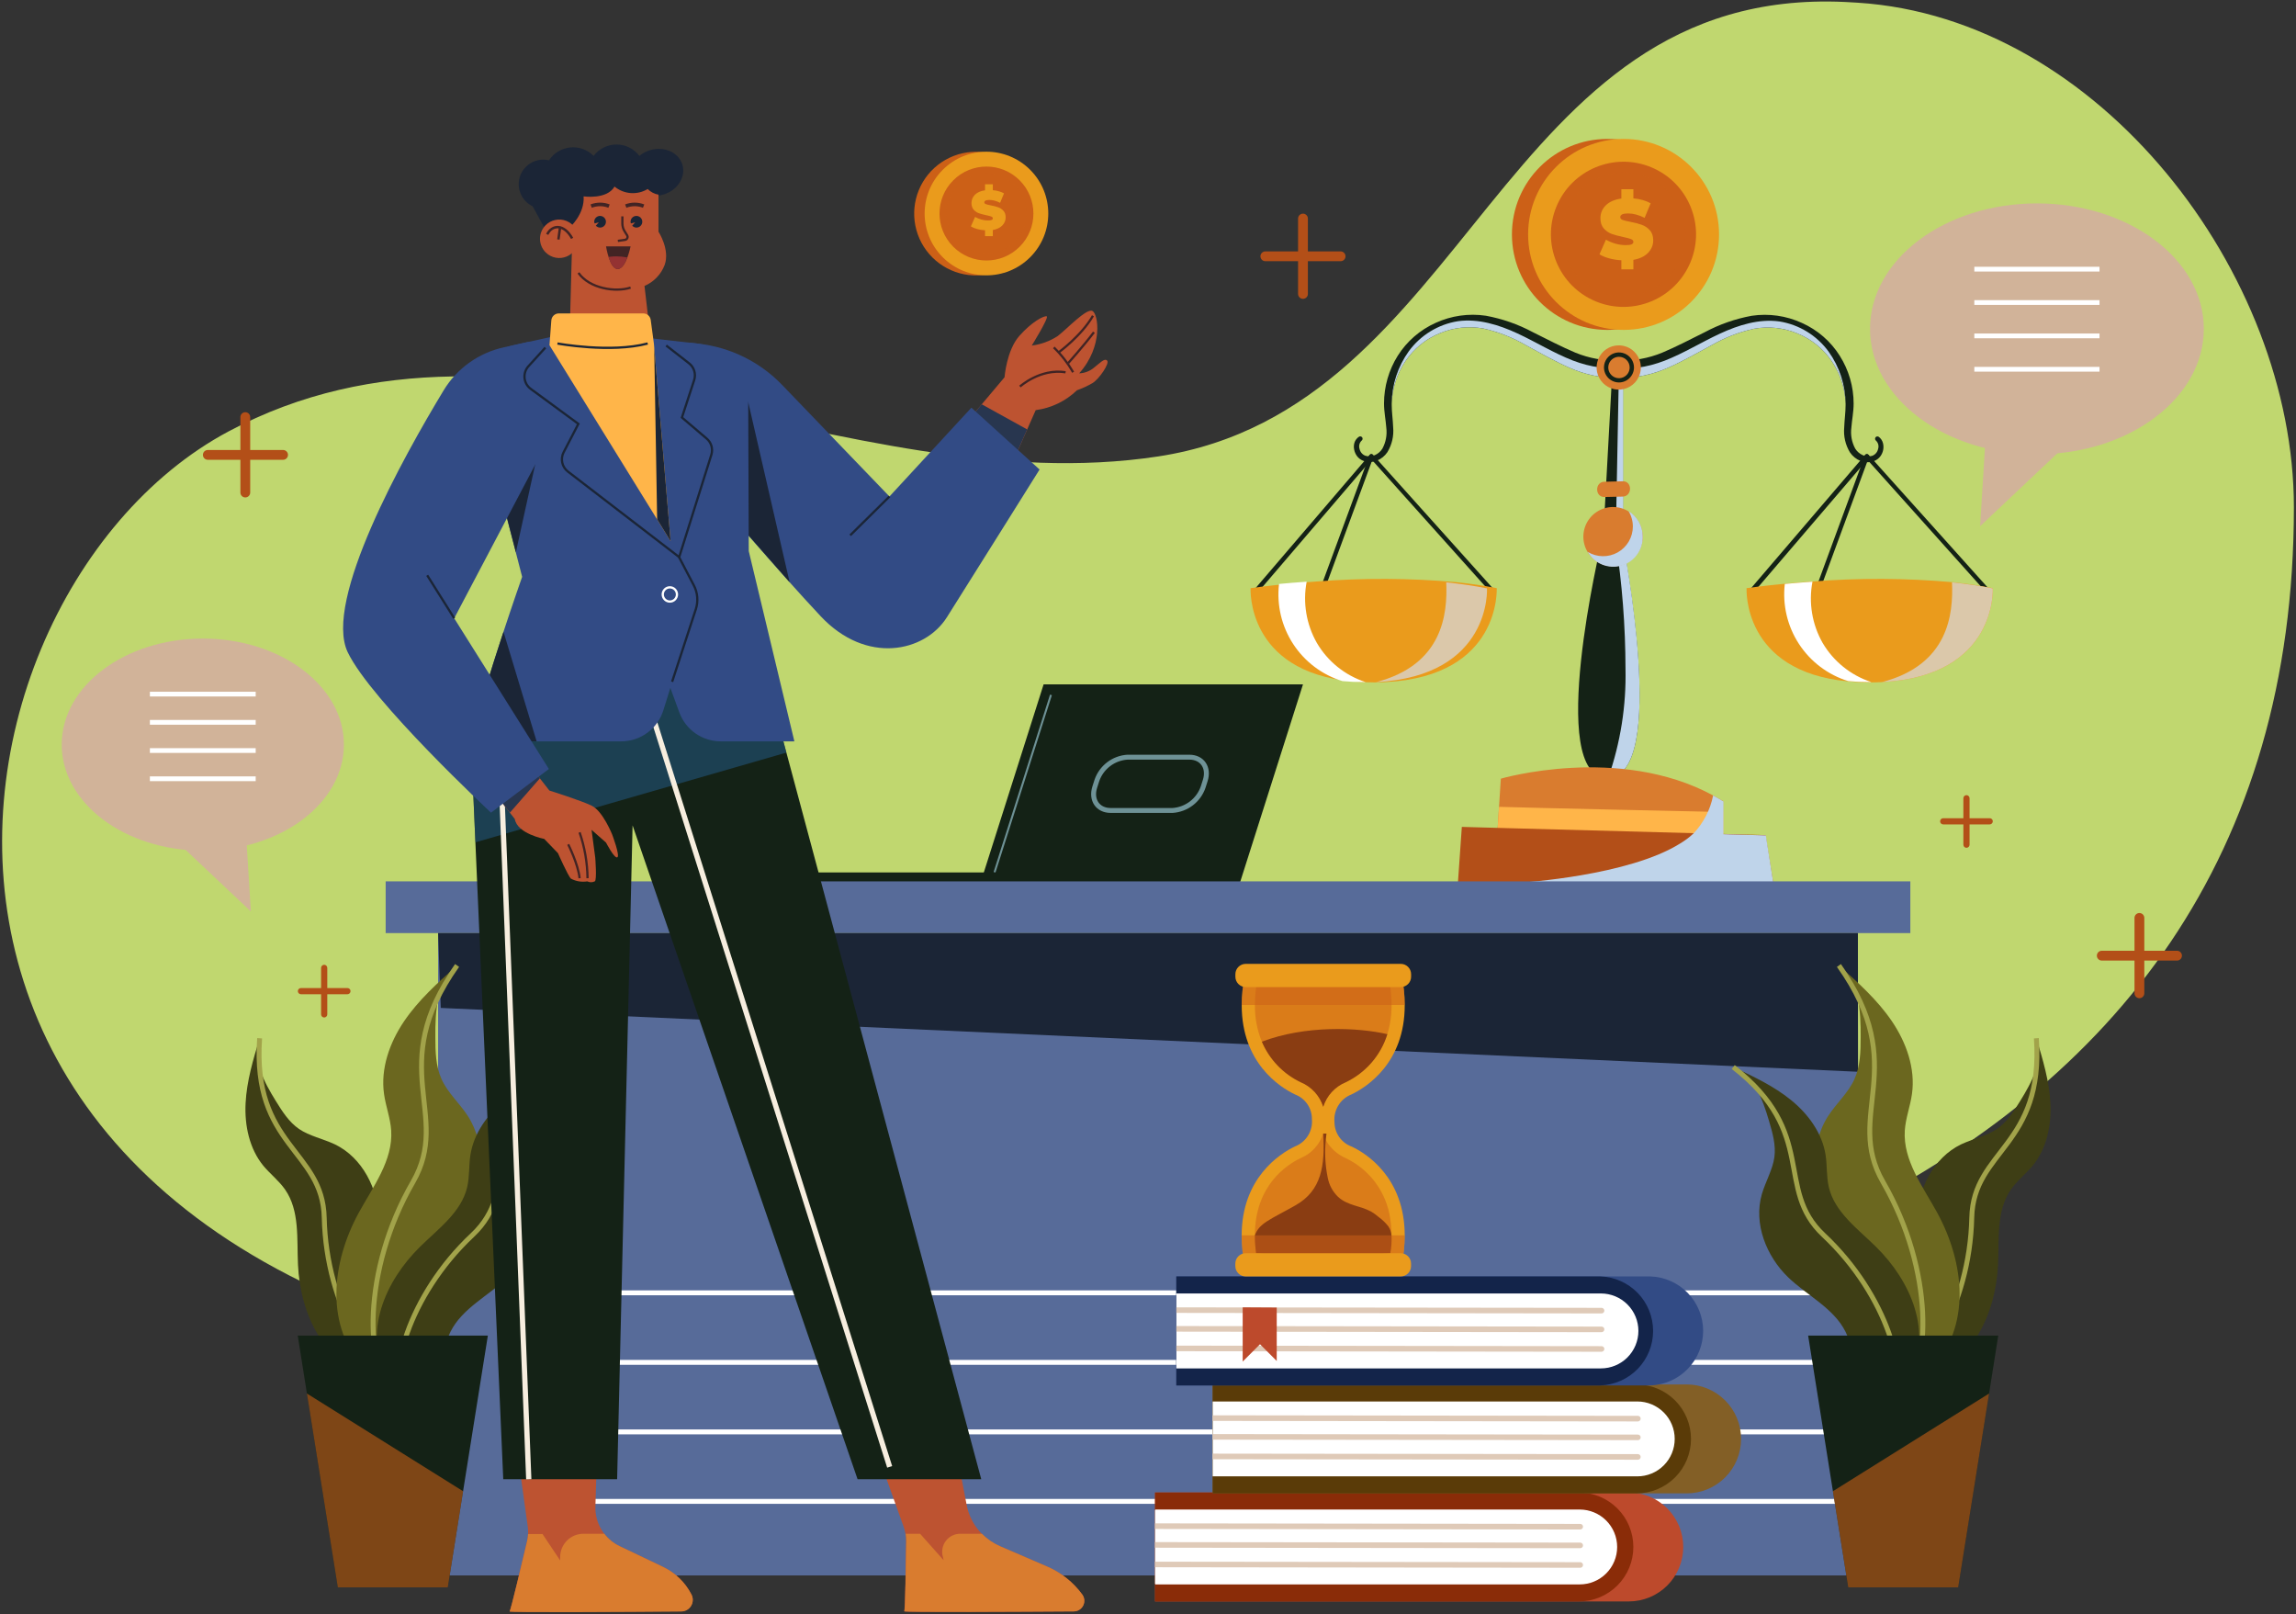<svg width="468" height="329" viewBox="0 0 468 329" fill="none" xmlns="http://www.w3.org/2000/svg">
<rect x="0" y="0" width="468" height="329" fill="#333333" stroke="none"/>
<path d="M467.57 103.38C467.57 55.82 427.95 3.7 378.66 0.55C377.8 0.49 376.92 0.44 376.04 0.4C305.38 -2.89 299.99 83.3 236.04 93.02C172.09 102.74 106.04 56.22 46.56 87.93C-19.14 123 -40.52 276 161.36 282.49C322.87 287.68 467.59 245.3 467.57 103.38Z" fill="#C0D76F"/>
<path d="M330.34 76.67H330.28C328.456 76.952 326.596 76.901 324.79 76.52C323.071 76.154 321.395 75.608 319.79 74.89C318.23 74.21 316.79 73.44 315.3 72.67L311.02 70.34C308.33 68.775 305.416 67.632 302.38 66.95C299.39 66.401 296.306 66.731 293.5 67.9C290.656 69.049 288.219 71.019 286.5 73.56C284.766 76.114 283.788 79.105 283.68 82.19C283.68 82.31 283.68 82.43 283.68 82.55C283.68 83.98 283.91 85.47 283.97 87.05C284.136 88.828 283.726 90.613 282.8 92.14C282.272 92.925 281.519 93.532 280.64 93.88C279.734 94.236 278.726 94.236 277.82 93.88C277.35 93.691 276.939 93.381 276.63 92.98C276.333 92.591 276.128 92.14 276.03 91.66C275.922 91.18 275.939 90.681 276.08 90.21C276.241 89.714 276.565 89.287 277 89C277.102 88.934 277.226 88.909 277.346 88.931C277.466 88.953 277.573 89.02 277.646 89.118C277.718 89.216 277.751 89.338 277.737 89.459C277.723 89.58 277.663 89.691 277.57 89.77C277.339 89.98 277.174 90.252 277.094 90.554C277.014 90.855 277.023 91.173 277.12 91.47C277.183 91.784 277.324 92.077 277.53 92.322C277.736 92.566 278.001 92.755 278.3 92.87C278.939 93.075 279.631 93.032 280.24 92.75C280.876 92.473 281.413 92.009 281.78 91.42C282.487 90.108 282.763 88.608 282.57 87.13C282.46 85.58 282.11 83.95 282.11 82.22C282.108 78.778 283.079 75.405 284.91 72.49C286.771 69.544 289.46 67.214 292.64 65.79C295.835 64.329 299.385 63.825 302.86 64.34C306.207 64.954 309.439 66.085 312.44 67.69L316.8 69.87C318.25 70.58 319.68 71.26 321.12 71.87C322.515 72.441 323.966 72.863 325.45 73.13C326.842 73.38 328.268 73.38 329.66 73.13C330.134 73.042 330.624 73.145 331.023 73.417C331.422 73.688 331.698 74.106 331.79 74.58C331.869 75.049 331.762 75.53 331.491 75.92C331.22 76.311 330.807 76.58 330.34 76.67Z" fill="#142216"/>
<g style="mix-blend-mode:multiply">
<path d="M330.34 76.67H330.28C328.456 76.952 326.596 76.901 324.79 76.52C323.071 76.154 321.395 75.608 319.79 74.89C318.23 74.21 316.79 73.44 315.3 72.67L311.02 70.34C308.33 68.775 305.416 67.632 302.38 66.95C299.39 66.401 296.306 66.731 293.5 67.9C290.656 69.049 288.219 71.019 286.5 73.56C284.766 76.114 283.788 79.105 283.68 82.19C283.718 78.384 284.93 74.682 287.15 71.59C289.546 68.31 293.14 66.107 297.15 65.46C301.3 64.88 305.49 66.18 309.29 67.94C313.09 69.7 316.67 71.94 320.58 73.46C324.13 74.82 328.11 75.52 331.75 74.56C331.836 75.026 331.737 75.507 331.473 75.901C331.21 76.295 330.803 76.571 330.34 76.67Z" fill="#BFD4EA"/>
</g>
<path d="M329.57 76.67H329.62C331.447 76.951 333.311 76.901 335.12 76.52C336.839 76.154 338.515 75.608 340.12 74.89C341.68 74.21 343.12 73.44 344.6 72.67L348.89 70.34C351.573 68.795 354.477 67.669 357.5 67C360.486 66.452 363.568 66.782 366.37 67.95C369.215 69.097 371.653 71.068 373.37 73.61C375.104 76.163 376.082 79.155 376.19 82.24V82.6C376.19 84.03 375.97 85.52 375.91 87.1C375.744 88.878 376.154 90.663 377.08 92.19C377.608 92.975 378.361 93.581 379.24 93.93C380.146 94.285 381.154 94.285 382.06 93.93C382.528 93.739 382.939 93.428 383.25 93.03C383.547 92.641 383.752 92.189 383.85 91.71C383.948 91.229 383.931 90.732 383.8 90.26C383.663 89.758 383.36 89.317 382.94 89.01C382.838 88.944 382.714 88.919 382.594 88.941C382.474 88.963 382.367 89.03 382.294 89.128C382.221 89.226 382.189 89.348 382.203 89.469C382.217 89.59 382.277 89.701 382.37 89.78C382.601 89.99 382.766 90.262 382.846 90.564C382.926 90.865 382.917 91.183 382.82 91.48C382.755 91.793 382.614 92.085 382.408 92.33C382.202 92.574 381.938 92.763 381.64 92.88C381.001 93.085 380.309 93.042 379.7 92.76C379.064 92.483 378.527 92.019 378.16 91.43C377.447 90.121 377.17 88.618 377.37 87.14C377.48 85.59 377.83 83.96 377.83 82.23C377.827 78.784 376.845 75.41 375 72.5C374.083 71.032 372.951 69.71 371.64 68.58C370.328 67.444 368.855 66.507 367.27 65.8C364.079 64.339 360.532 63.835 357.06 64.35C353.713 64.964 350.481 66.094 347.48 67.7L343.12 69.88C341.67 70.59 340.24 71.27 338.79 71.88C337.395 72.451 335.944 72.873 334.46 73.14C333.071 73.39 331.649 73.39 330.26 73.14C329.786 73.052 329.296 73.155 328.897 73.426C328.498 73.698 328.222 74.116 328.13 74.59C328.054 75.056 328.161 75.533 328.43 75.921C328.698 76.309 329.107 76.578 329.57 76.67Z" fill="#142216"/>
<g style="mix-blend-mode:multiply">
<path d="M329.57 76.67H329.62C331.447 76.951 333.311 76.901 335.12 76.52C336.839 76.154 338.515 75.607 340.12 74.89C341.68 74.21 343.12 73.44 344.6 72.67L348.89 70.34C351.573 68.795 354.477 67.669 357.5 67C360.486 66.452 363.567 66.782 366.37 67.95C369.215 69.097 371.652 71.068 373.37 73.61C375.104 76.163 376.082 79.155 376.19 82.24C376.152 78.433 374.94 74.732 372.72 71.64C370.323 68.36 366.73 66.157 362.72 65.51C358.57 64.93 354.38 66.23 350.58 67.99C346.78 69.75 343.2 71.99 339.29 73.51C335.74 74.87 331.76 75.57 328.12 74.61C328.049 75.074 328.161 75.547 328.431 75.931C328.701 76.315 329.109 76.58 329.57 76.67Z" fill="#BFD4EA"/>
</g>
<path d="M327.82 158.48H327.62C315.01 158.48 326.37 110.78 326.37 110.78H326.72L328.72 74.15H330.81V110.78C330.81 110.78 340.13 158 327.82 158.48Z" fill="#142216"/>
<g style="mix-blend-mode:multiply">
<path d="M327.82 158.48C330.31 151.346 331.499 143.824 331.33 136.27C331.314 127.592 330.646 118.928 329.33 110.35L330 74.89H330.87V110.79C330.87 110.79 340.13 158 327.82 158.48Z" fill="#BFD4EA"/>
</g>
<path d="M334.84 109.32C334.85 110.521 334.502 111.697 333.841 112.7C333.18 113.702 332.236 114.485 331.128 114.949C330.021 115.414 328.8 115.538 327.622 115.306C326.444 115.074 325.361 114.497 324.512 113.648C323.663 112.798 323.086 111.716 322.854 110.538C322.622 109.359 322.746 108.139 323.21 107.031C323.674 105.924 324.458 104.979 325.46 104.319C326.463 103.658 327.639 103.31 328.84 103.32C330.427 103.333 331.946 103.969 333.068 105.092C334.191 106.214 334.827 107.733 334.84 109.32Z" fill="#D97C2F"/>
<g style="mix-blend-mode:multiply">
<path d="M334.84 109.32C334.88 110.658 334.471 111.972 333.678 113.051C332.886 114.13 331.755 114.913 330.466 115.275C329.177 115.637 327.803 115.558 326.565 115.05C325.326 114.541 324.293 113.633 323.63 112.47C324.548 113.026 325.597 113.328 326.671 113.346C327.744 113.364 328.803 113.096 329.739 112.57C330.675 112.044 331.454 111.279 331.997 110.353C332.54 109.427 332.828 108.373 332.83 107.3C332.831 106.188 332.523 105.097 331.94 104.15C332.826 104.691 333.557 105.451 334.065 106.356C334.573 107.261 334.84 108.282 334.84 109.32Z" fill="#BFD4EA"/>
</g>
<path d="M330.75 98.08L327.05 98.17C325.05 98.17 325.05 101.33 327.05 101.28L330.75 101.2C332.75 101.15 332.76 98 330.75 98.08Z" fill="#D97C2F"/>
<path d="M334.46 74.88C334.462 75.772 334.199 76.645 333.705 77.388C333.21 78.131 332.507 78.711 331.683 79.054C330.859 79.397 329.952 79.487 329.076 79.314C328.201 79.141 327.396 78.713 326.764 78.082C326.133 77.452 325.702 76.648 325.527 75.773C325.353 74.898 325.441 73.991 325.782 73.166C326.123 72.342 326.701 71.637 327.443 71.141C328.185 70.645 329.058 70.38 329.95 70.38C331.144 70.38 332.29 70.854 333.135 71.697C333.981 72.541 334.457 73.686 334.46 74.88Z" fill="#D97C2F"/>
<path d="M330 77.94C329.395 77.94 328.803 77.76 328.3 77.424C327.797 77.088 327.404 76.61 327.173 76.051C326.941 75.492 326.881 74.876 326.999 74.283C327.117 73.689 327.408 73.144 327.836 72.716C328.264 72.288 328.809 71.997 329.403 71.879C329.997 71.761 330.612 71.821 331.171 72.053C331.73 72.284 332.208 72.677 332.544 73.18C332.88 73.683 333.06 74.275 333.06 74.88C333.057 75.691 332.734 76.467 332.161 77.041C331.587 77.614 330.811 77.937 330 77.94ZM330 72.71C329.568 72.71 329.146 72.838 328.788 73.078C328.429 73.318 328.15 73.659 327.985 74.058C327.82 74.457 327.778 74.896 327.863 75.319C327.947 75.742 328.156 76.13 328.462 76.435C328.768 76.739 329.157 76.946 329.581 77.029C330.004 77.112 330.443 77.067 330.841 76.901C331.239 76.734 331.579 76.454 331.817 76.094C332.056 75.734 332.182 75.311 332.18 74.88C332.177 74.303 331.946 73.751 331.538 73.345C331.129 72.938 330.576 72.71 330 72.71Z" fill="#142216"/>
<path d="M351.24 163.27V172.27L342.5 171.83L305.19 170L305.27 168.73L305.55 164.42L305.92 158.68C305.92 158.68 329.92 151.68 349.13 162.07C349.84 162.43 350.55 162.84 351.24 163.27Z" fill="#D97C2F"/>
<path d="M351.24 165.49V172.28L305.19 170L305.55 164.42C313.31 164.66 340.55 165.25 351.24 165.49Z" fill="#FFB549"/>
<path d="M361.47 180.03L310.44 180.72L297.1 180.9L297.97 168.51L305.27 168.71L345.16 169.79L351.24 169.95L359.88 170.19L361.47 180.03Z" fill="#B34F18"/>
<g style="mix-blend-mode:multiply">
<path d="M361.47 180L310.47 180.69L310.15 179.85C310.15 179.85 332.03 178.49 342.53 171.85C343.483 171.277 344.375 170.607 345.19 169.85C347.228 167.7 348.615 165.016 349.19 162.11C349.9 162.49 350.61 162.9 351.3 163.33V170L359.94 170.24L361.47 180Z" fill="#BFD4EA"/>
</g>
<path d="M256.28 120.56C256.195 120.562 256.111 120.538 256.038 120.493C255.966 120.448 255.908 120.383 255.872 120.306C255.836 120.228 255.823 120.142 255.835 120.058C255.847 119.973 255.884 119.894 255.94 119.83L279.19 92.68C279.229 92.63 279.279 92.59 279.337 92.562C279.394 92.534 279.456 92.52 279.52 92.52C279.645 92.525 279.764 92.579 279.85 92.67L304.23 119.82C304.292 119.909 304.319 120.019 304.307 120.127C304.294 120.235 304.243 120.335 304.162 120.408C304.082 120.482 303.977 120.523 303.868 120.525C303.759 120.527 303.653 120.49 303.57 120.42L279.57 93.64L256.65 120.41C256.604 120.462 256.547 120.502 256.483 120.528C256.418 120.554 256.349 120.565 256.28 120.56Z" fill="#142216"/>
<path d="M269.79 119.83H269.64C269.53 119.791 269.44 119.711 269.389 119.606C269.338 119.501 269.332 119.38 269.37 119.27L279.11 92.84C279.151 92.73 279.234 92.641 279.341 92.592C279.448 92.543 279.57 92.539 279.68 92.58C279.79 92.621 279.879 92.704 279.928 92.811C279.977 92.918 279.981 93.04 279.94 93.15L270.2 119.57C270.166 119.65 270.108 119.717 270.035 119.763C269.962 119.81 269.877 119.833 269.79 119.83Z" fill="#142216"/>
<path d="M282.48 139C281.78 139.04 281.06 139.06 280.32 139.06H280C278.45 139.06 277 138.99 275.63 138.86C253.94 136.86 254.91 119.86 254.91 119.86C254.91 119.86 257.91 119.42 262.7 118.96C264.38 118.81 266.28 118.64 268.34 118.5C277.807 117.756 287.32 117.799 296.78 118.63C299.63 118.93 302.42 119.33 305.09 119.86C305.06 119.85 306.09 137.77 282.48 139Z" fill="#EA9B1C"/>
<g style="mix-blend-mode:multiply">
<path d="M280.52 139C294.08 135.47 295.08 125.15 294.79 118.67C297.63 118.97 300.43 119.37 303.1 119.9C303.1 119.85 304.12 137.77 280.52 139Z" fill="#DBC8AA"/>
</g>
<g style="mix-blend-mode:soft-light">
<path d="M278.35 139H278C276.45 139 275 138.93 273.63 138.8C269.502 137.529 265.95 134.853 263.589 131.236C261.229 127.619 260.21 123.29 260.71 119C262.38 118.85 264.28 118.68 266.34 118.54C265.53 122.807 266.264 127.223 268.41 131C270.63 134.795 274.168 137.642 278.35 139Z" fill="white"/>
</g>
<path d="M357.29 120.56C357.184 120.563 357.081 120.528 357 120.46C356.955 120.422 356.917 120.376 356.89 120.324C356.863 120.271 356.846 120.214 356.842 120.155C356.837 120.097 356.844 120.037 356.863 119.982C356.881 119.926 356.911 119.874 356.95 119.83L380.19 92.68C380.232 92.631 380.284 92.591 380.343 92.564C380.402 92.536 380.465 92.521 380.53 92.52C380.592 92.52 380.654 92.534 380.711 92.56C380.768 92.586 380.818 92.623 380.86 92.67L405.24 119.82C405.282 119.861 405.316 119.91 405.338 119.964C405.361 120.018 405.373 120.076 405.373 120.135C405.373 120.193 405.361 120.252 405.338 120.306C405.316 120.36 405.282 120.409 405.24 120.45C405.156 120.532 405.043 120.578 404.925 120.578C404.807 120.578 404.694 120.532 404.61 120.45L380.61 93.67L357.69 120.44C357.639 120.492 357.576 120.531 357.506 120.552C357.436 120.573 357.361 120.575 357.29 120.56Z" fill="#142216"/>
<path d="M370.79 119.83H370.64C370.586 119.811 370.536 119.781 370.493 119.743C370.45 119.704 370.416 119.657 370.392 119.605C370.367 119.553 370.354 119.496 370.352 119.439C370.35 119.381 370.359 119.324 370.38 119.27L380.11 92.84C380.13 92.785 380.161 92.735 380.2 92.692C380.24 92.649 380.288 92.615 380.341 92.591C380.394 92.567 380.451 92.553 380.509 92.551C380.568 92.549 380.626 92.559 380.68 92.58C380.791 92.621 380.881 92.703 380.932 92.81C380.982 92.916 380.989 93.038 380.95 93.15L371.21 119.57C371.173 119.649 371.114 119.716 371.039 119.763C370.964 119.809 370.878 119.832 370.79 119.83Z" fill="#142216"/>
<path d="M383.61 139C382.943 139.04 382.223 139.06 381.45 139.06H381.1C379.55 139.06 378.1 138.99 376.73 138.86C355.04 136.86 356.01 119.86 356.01 119.86C356.01 119.86 359.01 119.42 363.8 118.96C365.48 118.81 367.37 118.64 369.44 118.5C378.907 117.756 388.42 117.799 397.88 118.63C400.72 118.93 403.52 119.33 406.19 119.86C406.19 119.85 407.22 137.77 383.61 139Z" fill="#EA9B1C"/>
<g style="mix-blend-mode:multiply">
<path d="M383.61 139C397.17 135.47 398.17 125.15 397.88 118.67C400.72 118.97 403.52 119.37 406.19 119.9C406.19 119.85 407.22 137.77 383.61 139Z" fill="#DBC8AA"/>
</g>
<g style="mix-blend-mode:soft-light">
<path d="M381.45 139H381.1C379.55 139 378.1 138.93 376.73 138.8C372.604 137.526 369.052 134.85 366.691 131.234C364.33 127.618 363.307 123.29 363.8 119C365.48 118.85 367.37 118.68 369.44 118.54C368.627 122.806 369.357 127.222 371.5 131C373.728 134.793 377.267 137.638 381.45 139Z" fill="white"/>
</g>
<path d="M216.11 139.47H212.72L199.84 179.98H203.23H252.71L265.59 139.47H216.11Z" fill="#142216"/>
<path d="M239 165.16H226.39C223.77 165.16 222.31 163.03 223.15 160.4L223.58 159.05C224.036 157.728 224.875 156.571 225.989 155.725C227.104 154.879 228.444 154.383 229.84 154.3H242.43C245.05 154.3 246.5 156.42 245.67 159.05L245.24 160.4C244.784 161.719 243.949 162.875 242.839 163.722C241.729 164.569 240.393 165.069 239 165.16V165.16Z" stroke="#6E9296" stroke-miterlimit="10"/>
<path d="M214.22 141.61L202.71 177.79" stroke="#6E9296" stroke-width="0.4" stroke-miterlimit="10"/>
<path d="M241.05 177.79H162.84V179.98H241.05V177.79Z" fill="#142216"/>
<path d="M389.39 179.61H78.61V190.15H389.39V179.61Z" fill="#576B99"/>
<path d="M378.7 190.15H89.3V321.05H378.7V190.15Z" fill="#576B99"/>
<path d="M378.7 190.15H89.3L89.84 205.4L378.73 218.41L378.7 190.15Z" fill="#1B2536"/>
<path d="M116.77 263.46H378.68" stroke="white" stroke-miterlimit="10"/>
<path d="M116.77 277.63H378.68" stroke="white" stroke-miterlimit="10"/>
<path d="M116.77 291.8H378.68" stroke="white" stroke-miterlimit="10"/>
<path d="M116.77 305.96H378.68" stroke="white" stroke-miterlimit="10"/>
<path d="M60.74 257.73C60.49 252.47 61.12 246.73 58.11 242.41C56.86 240.62 55.11 239.27 53.69 237.58C50.82 234.08 49.83 229.33 50.06 224.81C50.29 220.29 51.61 215.91 52.92 211.58C51.32 215.85 53.81 220.47 56.21 224.35C57.53 226.48 58.9 228.67 60.97 230.08C63.04 231.49 65.87 232.08 68.26 233.2C73.89 235.92 77.1 242.32 77.26 248.57C77.44 253.96 75.73 259.57 77.7 264.62C79.7 269.84 90.35 284.48 76.2 280.76C65.88 278 61.2 267.64 60.74 257.73Z" fill="#3E3E15"/>
<path d="M52.92 211.58C51.37 233.58 65.79 234.36 66.09 248.15C66.5 266.39 76.24 280.76 82 281" stroke="#A2A34A" stroke-miterlimit="10"/>
<path d="M73.12 247.15C76.05 241.8 80.12 236.49 79.74 230.4C79.58 227.87 78.63 225.46 78.28 222.95C77.54 217.76 79.42 212.47 82.36 208.13C85.3 203.79 89.26 200.24 93.17 196.75C89.01 200.01 88.7 206.09 88.74 211.37C88.74 214.27 88.81 217.27 90 219.91C91.26 222.71 93.67 224.82 95.34 227.39C99.28 233.47 98.61 241.75 95.05 248.05C91.98 253.49 86.89 258.05 85.82 264.2C84.7 270.61 86.39 291.48 74.61 279.29C66 270.36 67.62 257.24 73.12 247.15Z" fill="#6B671F"/>
<path d="M93.17 196.75C78.39 217.6 92.17 227.05 84.17 240.89C73.6 259.19 74.59 279.29 80.11 283" stroke="#A2A34A" stroke-miterlimit="10"/>
<path d="M85.59 254.1C89.34 250.4 94.04 247.03 95.23 241.91C95.73 239.78 95.55 237.55 95.88 235.39C96.57 230.91 99.44 227.01 102.95 224.16C106.46 221.31 110.61 219.36 114.71 217.45C110.46 219.11 108.71 224.05 107.41 228.45C106.7 230.85 105.99 233.33 106.32 235.81C106.65 238.29 108.13 240.81 108.87 243.33C110.61 249.33 107.99 256 103.48 260.33C99.59 264.06 94.25 266.56 91.83 271.38C89.31 276.38 85.5 294.06 78.83 281.04C73.92 271.49 78.53 261.06 85.59 254.1Z" fill="#3E3E15"/>
<path d="M114.71 217.45C97.3 230.99 106.36 242.24 96.3 251.68C83 264.16 78.81 281 82.44 285.46" stroke="#A2A34A" stroke-miterlimit="10"/>
<path d="M99.44 272.18L94.39 303.89L91.27 323.48H68.86L62.56 283.98L60.69 272.18H99.44Z" fill="#142216"/>
<g style="mix-blend-mode:multiply" opacity="0.58">
<path d="M94.39 303.89L91.27 323.48H68.86L62.56 283.98L94.39 303.89Z" fill="#CC6017"/>
</g>
<path d="M407.26 257.73C407.51 252.47 406.88 246.73 409.89 242.41C411.14 240.62 412.89 239.27 414.31 237.58C417.18 234.08 418.17 229.33 417.94 224.81C417.71 220.29 416.39 215.91 415.08 211.58C416.68 215.85 414.19 220.47 411.79 224.35C410.47 226.48 409.1 228.67 407.03 230.08C404.96 231.49 402.13 232.08 399.74 233.2C394.11 235.92 390.9 242.32 390.74 248.57C390.56 253.96 392.27 259.57 390.3 264.62C388.3 269.84 377.65 284.48 391.8 280.76C402.12 278 406.8 267.64 407.26 257.73Z" fill="#3E3E15"/>
<path d="M415.08 211.58C416.63 233.58 402.21 234.36 401.91 248.15C401.5 266.39 391.76 280.76 386 281" stroke="#A2A34A" stroke-miterlimit="10"/>
<path d="M394.88 247.15C391.95 241.8 387.88 236.49 388.26 230.4C388.42 227.87 389.37 225.46 389.72 222.95C390.46 217.76 388.58 212.47 385.64 208.13C382.7 203.79 378.74 200.24 374.83 196.75C378.99 200.01 379.3 206.09 379.26 211.37C379.26 214.27 379.19 217.27 378 219.91C376.74 222.71 374.33 224.82 372.66 227.39C368.72 233.47 369.39 241.75 372.95 248.05C376.02 253.49 381.11 258.05 382.18 264.2C383.3 270.61 381.61 291.48 393.39 279.29C402 270.36 400.38 257.24 394.88 247.15Z" fill="#6B671F"/>
<path d="M374.83 196.75C389.61 217.6 375.83 227.05 383.83 240.89C394.4 259.19 393.41 279.29 387.89 283" stroke="#A2A34A" stroke-miterlimit="10"/>
<path d="M382.41 254.1C378.66 250.4 373.96 247.03 372.77 241.91C372.27 239.78 372.45 237.55 372.12 235.39C371.43 230.91 368.57 227.01 365.05 224.16C361.53 221.31 357.39 219.36 353.29 217.45C357.54 219.11 359.29 224.05 360.59 228.45C361.3 230.85 362.01 233.33 361.68 235.81C361.35 238.29 359.87 240.81 359.13 243.33C357.39 249.33 360.01 256 364.52 260.33C368.41 264.06 373.75 266.56 376.17 271.38C378.69 276.38 382.5 294.06 389.17 281.04C394.08 271.49 389.47 261.06 382.41 254.1Z" fill="#3E3E15"/>
<path d="M353.29 217.45C370.7 230.99 361.64 242.24 371.7 251.68C385 264.16 389.19 281.01 385.56 285.46" stroke="#A2A34A" stroke-miterlimit="10"/>
<path d="M368.56 272.18L373.61 303.89L376.73 323.48H399.14L405.44 283.98L407.31 272.18H368.56Z" fill="#142216"/>
<g style="mix-blend-mode:multiply" opacity="0.58">
<path d="M373.61 303.89L376.73 323.48H399.14L405.44 283.98L373.61 303.89Z" fill="#CC6017"/>
</g>
<path d="M235.43 304.15V326.35H332C334.944 326.35 337.767 325.18 339.849 323.099C341.93 321.017 343.1 318.194 343.1 315.25C343.1 312.306 341.93 309.483 339.849 307.401C337.767 305.319 334.944 304.15 332 304.15H235.43Z" fill="#BD4A2C"/>
<path d="M235.43 304.15V326.35H321.83C324.774 326.35 327.597 325.18 329.679 323.099C331.76 321.017 332.93 318.194 332.93 315.25C332.93 312.306 331.76 309.483 329.679 307.401C327.597 305.319 324.774 304.15 321.83 304.15H235.43Z" fill="#8A2C08"/>
<path d="M235.57 322.88H322C324.024 322.88 325.964 322.076 327.395 320.645C328.826 319.214 329.63 317.273 329.63 315.25C329.627 313.227 328.823 311.288 327.392 309.858C325.962 308.427 324.023 307.623 322 307.62H235.57C235.533 307.62 235.497 307.635 235.471 307.661C235.445 307.687 235.43 307.723 235.43 307.76V322.76C235.435 322.793 235.452 322.824 235.477 322.846C235.503 322.868 235.536 322.88 235.57 322.88Z" fill="white"/>
<path d="M322.1 311.69L235.43 311.58V310.44L322.1 310.55C322.175 310.549 322.25 310.562 322.32 310.591C322.389 310.619 322.453 310.661 322.506 310.714C322.559 310.767 322.601 310.83 322.629 310.9C322.657 310.97 322.671 311.045 322.67 311.12C322.67 311.271 322.61 311.416 322.503 311.523C322.396 311.63 322.251 311.69 322.1 311.69Z" fill="#DFCAB8"/>
<path d="M322.1 315.5L235.43 315.4V314.26L322.1 314.36C322.251 314.36 322.396 314.42 322.503 314.527C322.61 314.634 322.67 314.779 322.67 314.93C322.671 315.005 322.657 315.08 322.629 315.149C322.601 315.219 322.559 315.283 322.506 315.336C322.453 315.389 322.389 315.431 322.32 315.459C322.25 315.487 322.175 315.501 322.1 315.5Z" fill="#DFCAB8"/>
<path d="M322.1 319.49L235.43 319.38V318.25L322.1 318.35C322.251 318.35 322.396 318.41 322.503 318.517C322.61 318.624 322.67 318.769 322.67 318.92C322.671 318.995 322.657 319.07 322.629 319.14C322.601 319.209 322.559 319.273 322.506 319.326C322.453 319.379 322.389 319.421 322.32 319.449C322.25 319.478 322.175 319.491 322.1 319.49Z" fill="#DFCAB8"/>
<path d="M247.18 282.13V304.33H343.79C346.734 304.33 349.557 303.16 351.639 301.079C353.72 298.997 354.89 296.174 354.89 293.23C354.89 290.286 353.72 287.463 351.639 285.381C349.557 283.299 346.734 282.13 343.79 282.13H247.18Z" fill="#835F26"/>
<path d="M247.18 282.13V304.33H333.58C336.524 304.33 339.347 303.16 341.429 301.079C343.51 298.997 344.68 296.174 344.68 293.23C344.68 290.286 343.51 287.463 341.429 285.381C339.347 283.299 336.524 282.13 333.58 282.13H247.18Z" fill="#5A3B08"/>
<path d="M247.18 300.86H333.73C334.732 300.861 335.725 300.665 336.651 300.282C337.578 299.899 338.419 299.337 339.128 298.628C339.837 297.919 340.399 297.078 340.782 296.151C341.165 295.225 341.361 294.232 341.36 293.23C341.36 291.206 340.556 289.266 339.125 287.835C337.694 286.404 335.754 285.6 333.73 285.6H247.18V300.86Z" fill="white"/>
<path d="M333.85 293.48L247.18 293.38V292.24L333.86 292.35C334.008 292.35 334.151 292.409 334.256 292.514C334.361 292.619 334.42 292.761 334.42 292.91C334.421 292.985 334.407 293.06 334.379 293.129C334.351 293.199 334.309 293.263 334.256 293.316C334.203 293.369 334.139 293.411 334.07 293.439C334 293.467 333.925 293.481 333.85 293.48Z" fill="#DFCAB8"/>
<path d="M333.85 297.47L247.18 297.37V296.23L333.86 296.33C334.009 296.333 334.152 296.394 334.257 296.5C334.361 296.607 334.42 296.751 334.42 296.9C334.421 296.975 334.407 297.05 334.379 297.12C334.351 297.189 334.309 297.253 334.256 297.306C334.203 297.359 334.139 297.401 334.07 297.429C334 297.458 333.925 297.471 333.85 297.47Z" fill="#DFCAB8"/>
<path d="M333.85 289.67L247.18 289.56V288.42L333.86 288.53C333.934 288.53 334.008 288.545 334.077 288.573C334.145 288.602 334.207 288.644 334.259 288.697C334.312 288.751 334.353 288.813 334.38 288.883C334.408 288.952 334.421 289.026 334.42 289.1C334.42 289.251 334.36 289.396 334.253 289.503C334.146 289.61 334.001 289.67 333.85 289.67Z" fill="#DFCAB8"/>
<path d="M239.77 260.12V282.33H336.38C339.268 282.243 342.008 281.035 344.02 278.962C346.032 276.889 347.157 274.114 347.157 271.225C347.157 268.336 346.032 265.561 344.02 263.488C342.008 261.415 339.268 260.207 336.38 260.12H239.77Z" fill="#324B85"/>
<path d="M239.77 260.12V282.33H326.18C329.068 282.243 331.808 281.035 333.82 278.962C335.832 276.889 336.957 274.114 336.957 271.225C336.957 268.336 335.832 265.561 333.82 263.488C331.808 261.415 329.068 260.207 326.18 260.12H239.77Z" fill="#13244A"/>
<path d="M239.78 278.86H326.32C328.345 278.86 330.286 278.056 331.719 276.626C333.151 275.195 333.957 273.254 333.96 271.23C333.96 269.204 333.155 267.26 331.722 265.828C330.29 264.395 328.346 263.59 326.32 263.59H239.78V278.86Z" fill="white"/>
<path d="M326.45 267.66L239.78 267.55V266.42L326.45 266.52C326.6 266.522 326.744 266.583 326.85 266.69C326.957 266.796 327.017 266.94 327.02 267.09C327.02 267.241 326.96 267.386 326.853 267.493C326.746 267.6 326.601 267.66 326.45 267.66Z" fill="#DFCAB8"/>
<path d="M326.45 271.48L239.78 271.37V270.23L326.45 270.34C326.601 270.34 326.746 270.4 326.853 270.507C326.96 270.614 327.02 270.759 327.02 270.91C327.017 271.06 326.957 271.204 326.85 271.31C326.744 271.417 326.6 271.477 326.45 271.48Z" fill="#DFCAB8"/>
<path d="M326.45 275.47L239.78 275.36V274.22L326.45 274.33C326.601 274.33 326.746 274.39 326.853 274.497C326.96 274.604 327.02 274.749 327.02 274.9C327.017 275.05 326.957 275.194 326.85 275.3C326.744 275.407 326.6 275.467 326.45 275.47Z" fill="#DFCAB8"/>
<path d="M260.24 266.46V277.35L256.83 273.94L253.3 277.47V266.42L260.24 266.46Z" fill="#BD4A2C"/>
<path d="M286.33 251.75C286.318 253.833 286.1 255.91 285.68 257.95L269.9 259.07H269.52L253.74 258C253.32 255.96 253.102 253.883 253.09 251.8C253.09 240.12 260.8 235.13 263.97 233.62C265.073 233.192 266.006 232.415 266.627 231.407C267.248 230.4 267.523 229.218 267.41 228.04C267.417 226.956 267.092 225.896 266.479 225.002C265.866 224.108 264.994 223.424 263.98 223.04C260.8 221.53 253.11 216.55 253.1 204.87C253.112 202.787 253.33 200.71 253.75 198.67L269.53 197.55H269.91L285.69 198.67C286.108 200.71 286.322 202.787 286.33 204.87C286.33 216.55 278.63 221.53 275.45 223.04C274.35 223.475 273.421 224.255 272.801 225.263C272.181 226.27 271.903 227.452 272.01 228.63C272.005 229.715 272.332 230.775 272.947 231.668C273.562 232.562 274.435 233.247 275.45 233.63C278.62 235.08 286.31 240.07 286.33 251.75Z" fill="#EA9B1C"/>
<g style="mix-blend-mode:multiply" opacity="0.52">
<path d="M283.39 201.13L269.72 200.13L256.04 201.13C255.88 202.347 255.797 203.573 255.79 204.8C255.754 207.363 256.237 209.908 257.21 212.28C258.755 215.912 261.576 218.853 265.14 220.55C266.221 221.001 267.19 221.681 267.981 222.545C268.772 223.408 269.366 224.434 269.72 225.55C270.071 224.432 270.663 223.405 271.454 222.541C272.246 221.677 273.217 220.997 274.3 220.55C276.314 219.59 278.108 218.223 279.569 216.537C281.03 214.85 282.127 212.88 282.79 210.75C283.376 208.821 283.666 206.815 283.65 204.8C283.645 203.572 283.558 202.346 283.39 201.13ZM283.39 248.42C283.023 245.757 281.998 243.228 280.41 241.06C278.821 238.892 276.718 237.153 274.29 236C272.567 235.254 271.142 233.956 270.24 232.31C270.021 231.892 269.843 231.453 269.71 231C269.353 232.115 268.759 233.139 267.968 234.002C267.178 234.865 266.209 235.547 265.13 236C262.32 237.33 255.79 241.54 255.78 251.75C255.784 252.974 255.871 254.197 256.04 255.41L269.71 256.41L283.38 255.41C283.549 254.197 283.636 252.974 283.64 251.75C283.644 250.635 283.557 249.521 283.38 248.42H283.39Z" fill="#CC6017"/>
</g>
<path d="M283.63 251.75C283.703 252.976 283.619 254.206 283.38 255.41L269.71 256.41L256.04 255.41C255.871 254.197 255.784 252.974 255.78 251.75C256.7 249.21 258.84 248.59 264.11 245.6C269.38 242.61 270.11 237.49 269.71 231H270.38C270.38 231 270.31 231.49 270.24 232.31C269.983 234.885 270.118 237.485 270.64 240.02C270.921 241.5 271.655 242.855 272.74 243.9C274.74 245.73 277.18 245.66 279.48 246.9C280.017 247.223 280.526 247.591 281 248C281.752 248.545 282.425 249.191 283 249.92C283.359 250.468 283.576 251.097 283.63 251.75Z" fill="#8A3D12"/>
<g style="mix-blend-mode:multiply" opacity="0.52">
<path d="M286.33 204.8H253.1C253.112 202.717 253.33 200.64 253.75 198.6L269.53 197.48H269.91L285.69 198.6C286.108 200.64 286.322 202.717 286.33 204.8Z" fill="#CC6017"/>
</g>
<path d="M285.52 196.42H253.92C252.755 196.42 251.81 197.365 251.81 198.53V199.04C251.81 200.205 252.755 201.15 253.92 201.15H285.52C286.685 201.15 287.63 200.205 287.63 199.04V198.53C287.63 197.365 286.685 196.42 285.52 196.42Z" fill="#EA9B1C"/>
<g style="mix-blend-mode:multiply" opacity="0.52">
<path d="M253.1 251.75H286.33C286.318 253.833 286.1 255.91 285.68 257.95L269.9 259.07H269.52L253.74 258C253.32 255.943 253.105 253.849 253.1 251.75Z" fill="#CC6017"/>
</g>
<path d="M253.91 260.12H285.51C286.675 260.12 287.62 259.175 287.62 258.01V257.5C287.62 256.335 286.675 255.39 285.51 255.39H253.91C252.745 255.39 251.8 256.335 251.8 257.5V258.01C251.8 259.175 252.745 260.12 253.91 260.12Z" fill="#EA9B1C"/>
<path d="M282.79 210.75C282.127 212.88 281.03 214.85 279.569 216.537C278.108 218.223 276.314 219.59 274.3 220.55C273.217 220.997 272.245 221.677 271.454 222.541C270.663 223.405 270.071 224.432 269.72 225.55C269.366 224.434 268.772 223.408 267.981 222.545C267.19 221.681 266.221 221 265.14 220.55C261.576 218.853 258.755 215.912 257.21 212.28C266.06 208.91 276.7 209.35 282.79 210.75Z" fill="#8A3D12"/>
<path d="M211.54 43.52C211.542 46.012 210.805 48.45 209.421 50.523C208.038 52.596 206.071 54.213 203.769 55.168C201.467 56.123 198.933 56.374 196.488 55.889C194.043 55.404 191.797 54.205 190.034 52.443C188.271 50.681 187.07 48.436 186.583 45.992C186.096 43.547 186.345 41.013 187.298 38.71C188.252 36.407 189.867 34.439 191.939 33.054C194.011 31.669 196.448 30.93 198.94 30.93C202.28 30.93 205.483 32.256 207.846 34.617C210.209 36.978 211.537 40.18 211.54 43.52Z" fill="#CC6017"/>
<path d="M209.982 52.424C214.902 47.503 214.902 39.526 209.982 34.605C205.061 29.684 197.083 29.684 192.162 34.605C187.242 39.526 187.242 47.503 192.162 52.424C197.083 57.345 205.061 57.344 209.982 52.424Z" fill="#EA9B1C"/>
<path d="M207.839 50.281C211.576 46.544 211.576 40.485 207.839 36.747C204.102 33.01 198.042 33.01 194.305 36.747C190.568 40.485 190.568 46.544 194.305 50.281C198.042 54.019 204.102 54.019 207.839 50.281Z" fill="#CC6017"/>
<g style="mix-blend-mode:multiply" opacity="0.58">
<path d="M206.835 49.277C210.018 46.094 210.018 40.934 206.835 37.752C203.652 34.569 198.492 34.569 195.309 37.752C192.126 40.934 192.126 46.095 195.309 49.277C198.492 52.46 203.652 52.46 206.835 49.277Z" fill="#CC6017"/>
</g>
<path d="M204.989 44.297C204.989 44.926 204.76 45.477 204.303 45.949C203.853 46.414 203.209 46.721 202.37 46.871V48.119H200.785V46.927C200.223 46.897 199.683 46.811 199.166 46.669C198.657 46.526 198.233 46.35 197.896 46.14L198.75 44.207C199.125 44.424 199.545 44.6 200.009 44.735C200.474 44.863 200.92 44.926 201.347 44.926C201.714 44.926 201.976 44.893 202.134 44.825C202.291 44.75 202.37 44.642 202.37 44.499C202.37 44.334 202.265 44.211 202.055 44.128C201.853 44.046 201.515 43.956 201.043 43.859C200.436 43.731 199.931 43.596 199.526 43.454C199.121 43.304 198.769 43.064 198.469 42.735C198.17 42.397 198.02 41.944 198.02 41.375C198.02 40.715 198.256 40.149 198.728 39.677C199.207 39.205 199.893 38.906 200.785 38.778V37.553H202.37V38.756C203.269 38.838 204.029 39.055 204.651 39.408L203.853 41.33C203.082 40.94 202.351 40.745 201.662 40.745C200.98 40.745 200.639 40.91 200.639 41.24C200.639 41.397 200.74 41.517 200.942 41.599C201.144 41.674 201.478 41.757 201.943 41.847C202.542 41.959 203.048 42.09 203.46 42.24C203.872 42.382 204.228 42.618 204.528 42.948C204.835 43.278 204.989 43.727 204.989 44.297Z" fill="#EA9B1C"/>
<path d="M327.64 67.23C338.387 67.23 347.1 58.517 347.1 47.77C347.1 37.022 338.387 28.31 327.64 28.31C316.892 28.31 308.18 37.022 308.18 47.77C308.18 58.517 316.892 67.23 327.64 67.23Z" fill="#CC6017"/>
<path d="M330.94 67.23C341.687 67.23 350.4 58.517 350.4 47.77C350.4 37.022 341.687 28.31 330.94 28.31C320.193 28.31 311.48 37.022 311.48 47.77C311.48 58.517 320.193 67.23 330.94 67.23Z" fill="#EA9B1C"/>
<path d="M344.595 53.385C347.706 45.832 344.106 37.187 336.553 34.076C329.001 30.965 320.356 34.565 317.244 42.117C314.133 49.67 317.733 58.315 325.286 61.426C332.838 64.537 341.483 60.937 344.595 53.385Z" fill="#CC6017"/>
<g style="mix-blend-mode:multiply" opacity="0.58">
<path d="M330.94 60.37C337.899 60.37 343.54 54.729 343.54 47.77C343.54 40.811 337.899 35.17 330.94 35.17C323.981 35.17 318.34 40.811 318.34 47.77C318.34 54.729 323.981 60.37 330.94 60.37Z" fill="#CC6017"/>
</g>
<path d="M336.98 48.981C336.98 49.953 336.627 50.803 335.921 51.532C335.227 52.25 334.231 52.725 332.935 52.956V54.883H330.487V53.043C329.619 52.997 328.786 52.864 327.987 52.644C327.2 52.424 326.547 52.152 326.026 51.828L327.345 48.842C327.924 49.177 328.572 49.449 329.289 49.658C330.007 49.854 330.696 49.953 331.355 49.953C331.922 49.953 332.327 49.901 332.57 49.797C332.813 49.681 332.935 49.513 332.935 49.293C332.935 49.038 332.773 48.847 332.449 48.72C332.136 48.593 331.616 48.454 330.887 48.304C329.949 48.107 329.168 47.898 328.543 47.679C327.918 47.447 327.374 47.077 326.911 46.568C326.448 46.047 326.217 45.347 326.217 44.467C326.217 43.449 326.581 42.575 327.31 41.846C328.051 41.117 329.11 40.654 330.487 40.457V38.565H332.935V40.422C334.324 40.549 335.499 40.885 336.459 41.429L335.227 44.398C334.034 43.796 332.906 43.495 331.841 43.495C330.788 43.495 330.262 43.749 330.262 44.259C330.262 44.502 330.418 44.687 330.73 44.814C331.043 44.93 331.558 45.057 332.275 45.196C333.201 45.37 333.982 45.572 334.619 45.804C335.255 46.024 335.805 46.388 336.268 46.897C336.743 47.407 336.98 48.101 336.98 48.981Z" fill="#EA9B1C"/>
<path d="M50 101.37C49.735 101.37 49.48 101.265 49.293 101.077C49.105 100.89 49 100.635 49 100.37V85C49 84.735 49.105 84.48 49.293 84.293C49.48 84.105 49.735 84 50 84C50.265 84 50.52 84.105 50.707 84.293C50.895 84.48 51 84.735 51 85V100.34C51.004 100.474 50.981 100.607 50.933 100.732C50.884 100.857 50.811 100.971 50.718 101.067C50.625 101.163 50.513 101.239 50.39 101.291C50.266 101.343 50.134 101.37 50 101.37Z" fill="#B34F18"/>
<path d="M57.7 93.7H42.36C42.095 93.7 41.84 93.595 41.653 93.407C41.465 93.219 41.36 92.965 41.36 92.7C41.36 92.435 41.465 92.18 41.653 91.993C41.84 91.805 42.095 91.7 42.36 91.7H57.7C57.965 91.7 58.219 91.805 58.407 91.993C58.594 92.18 58.7 92.435 58.7 92.7C58.7 92.965 58.594 93.219 58.407 93.407C58.219 93.595 57.965 93.7 57.7 93.7Z" fill="#B34F18"/>
<path d="M265.59 60.9C265.325 60.9 265.07 60.794 264.883 60.607C264.695 60.419 264.59 60.165 264.59 59.9V44.54C264.59 44.275 264.695 44.02 264.883 43.833C265.07 43.645 265.325 43.54 265.59 43.54C265.855 43.54 266.109 43.645 266.297 43.833C266.485 44.02 266.59 44.275 266.59 44.54V59.88C266.593 60.013 266.569 60.145 266.52 60.269C266.47 60.392 266.397 60.505 266.304 60.6C266.211 60.695 266.1 60.77 265.977 60.822C265.855 60.873 265.723 60.9 265.59 60.9Z" fill="#B34F18"/>
<path d="M273.26 53.23H257.92C257.655 53.23 257.4 53.125 257.213 52.937C257.025 52.75 256.92 52.495 256.92 52.23C256.92 51.965 257.025 51.71 257.213 51.523C257.4 51.335 257.655 51.23 257.92 51.23H273.26C273.525 51.23 273.779 51.335 273.967 51.523C274.155 51.71 274.26 51.965 274.26 52.23C274.26 52.495 274.155 52.75 273.967 52.937C273.779 53.125 273.525 53.23 273.26 53.23Z" fill="#B34F18"/>
<path d="M436.08 203.42C435.815 203.42 435.561 203.314 435.373 203.127C435.185 202.939 435.08 202.685 435.08 202.42V187.06C435.08 186.795 435.185 186.54 435.373 186.353C435.561 186.165 435.815 186.06 436.08 186.06C436.345 186.06 436.6 186.165 436.787 186.353C436.975 186.54 437.08 186.795 437.08 187.06V202.4C437.083 202.533 437.059 202.665 437.01 202.789C436.961 202.912 436.887 203.025 436.794 203.12C436.701 203.215 436.59 203.29 436.467 203.342C436.345 203.393 436.213 203.42 436.08 203.42Z" fill="#B34F18"/>
<path d="M443.75 195.75H428.41C428.145 195.75 427.89 195.645 427.703 195.457C427.515 195.27 427.41 195.015 427.41 194.75C427.41 194.485 427.515 194.23 427.703 194.043C427.89 193.855 428.145 193.75 428.41 193.75H443.75C444.015 193.75 444.269 193.855 444.457 194.043C444.645 194.23 444.75 194.485 444.75 194.75C444.75 195.015 444.645 195.27 444.457 195.457C444.269 195.645 444.015 195.75 443.75 195.75Z" fill="#B34F18"/>
<path d="M400.83 172.77C400.663 172.77 400.503 172.703 400.384 172.585C400.266 172.467 400.2 172.307 400.2 172.14V162.67C400.2 162.503 400.266 162.342 400.384 162.224C400.503 162.106 400.663 162.04 400.83 162.04C400.997 162.04 401.157 162.106 401.275 162.224C401.394 162.342 401.46 162.503 401.46 162.67V172.14C401.46 172.307 401.394 172.467 401.275 172.585C401.157 172.703 400.997 172.77 400.83 172.77Z" fill="#B34F18"/>
<path d="M405.57 168H396.09C395.923 168 395.763 167.933 395.645 167.815C395.526 167.697 395.46 167.537 395.46 167.37C395.46 167.203 395.526 167.042 395.645 166.924C395.763 166.806 395.923 166.74 396.09 166.74H405.57C405.737 166.74 405.897 166.806 406.015 166.924C406.134 167.042 406.2 167.203 406.2 167.37C406.197 167.536 406.13 167.695 406.013 167.812C405.895 167.93 405.736 167.997 405.57 168Z" fill="#B34F18"/>
<path d="M66.08 207.35C65.913 207.35 65.753 207.283 65.635 207.165C65.516 207.047 65.45 206.887 65.45 206.72V197.24C65.45 197.073 65.516 196.913 65.635 196.794C65.753 196.676 65.913 196.61 66.08 196.61C66.247 196.61 66.407 196.676 66.525 196.794C66.644 196.913 66.71 197.073 66.71 197.24V206.72C66.71 206.887 66.644 207.047 66.525 207.165C66.407 207.283 66.247 207.35 66.08 207.35Z" fill="#B34F18"/>
<path d="M70.82 202.61H61.34C61.173 202.61 61.013 202.543 60.895 202.425C60.776 202.307 60.71 202.147 60.71 201.98C60.71 201.813 60.776 201.653 60.895 201.534C61.013 201.416 61.173 201.35 61.34 201.35H70.82C70.903 201.35 70.985 201.366 71.061 201.398C71.138 201.429 71.207 201.476 71.265 201.534C71.324 201.593 71.37 201.662 71.402 201.739C71.434 201.815 71.45 201.897 71.45 201.98C71.45 202.063 71.434 202.145 71.402 202.221C71.37 202.297 71.324 202.367 71.265 202.425C71.207 202.484 71.138 202.53 71.061 202.562C70.985 202.594 70.903 202.61 70.82 202.61Z" fill="#B34F18"/>
<path d="M415.19 92.57C433.979 92.57 449.21 81.126 449.21 67.01C449.21 52.894 433.979 41.45 415.19 41.45C396.401 41.45 381.17 52.894 381.17 67.01C381.17 81.126 396.401 92.57 415.19 92.57Z" fill="#D1B399"/>
<path d="M404.92 86.03L403.61 107.23L426.09 86.03H404.92Z" fill="#D1B399"/>
<path d="M402.43 54.85H427.95" stroke="white" stroke-width="0.97" stroke-miterlimit="10"/>
<path d="M402.43 61.65H427.95" stroke="white" stroke-width="0.97" stroke-miterlimit="10"/>
<path d="M402.43 68.45H427.95" stroke="white" stroke-width="0.97" stroke-miterlimit="10"/>
<path d="M402.43 75.25H427.95" stroke="white" stroke-width="0.97" stroke-miterlimit="10"/>
<path d="M41.34 173.35C57.224 173.35 70.1 163.675 70.1 151.74C70.1 139.805 57.224 130.13 41.34 130.13C25.456 130.13 12.58 139.805 12.58 151.74C12.58 163.675 25.456 173.35 41.34 173.35Z" fill="#D1B399"/>
<path d="M50.03 167.81L51.13 185.74L32.12 167.81H50.03Z" fill="#D1B399"/>
<path d="M52.12 141.45H30.55" stroke="white" stroke-width="0.97" stroke-miterlimit="10"/>
<path d="M52.12 147.2H30.55" stroke="white" stroke-width="0.97" stroke-miterlimit="10"/>
<path d="M52.12 152.95H30.55" stroke="white" stroke-width="0.97" stroke-miterlimit="10"/>
<path d="M52.12 158.7H30.55" stroke="white" stroke-width="0.97" stroke-miterlimit="10"/>
<path d="M139.08 33.51C138.29 31.01 135.31 29.72 132.41 30.63C131.651 30.876 130.945 31.262 130.33 31.77C129.784 31.049 129.079 30.464 128.27 30.062C127.461 29.659 126.569 29.45 125.665 29.45C124.761 29.45 123.869 29.659 123.06 30.062C122.25 30.464 121.545 31.049 121 31.77C120.384 31.146 119.637 30.667 118.812 30.369C117.988 30.071 117.107 29.961 116.235 30.048C115.363 30.134 114.521 30.414 113.771 30.868C113.02 31.322 112.381 31.937 111.9 32.67C110.699 32.381 109.435 32.547 108.349 33.136C107.264 33.724 106.434 34.694 106.021 35.857C105.607 37.021 105.639 38.296 106.11 39.437C106.58 40.579 107.457 41.506 108.57 42.04L112.51 49.22L130.79 44.47L134.09 39.87C134.487 39.828 134.879 39.748 135.26 39.63C138.15 38.77 139.86 36 139.08 33.51Z" fill="#1B2536"/>
<path d="M196.46 86.73L204.76 76.88C204.76 76.88 205.16 71.42 207.76 68.47C210.36 65.52 212.86 64.27 213.36 64.47C213.86 64.67 210.31 70.42 210.31 70.42C212.203 70.185 214.016 69.518 215.61 68.47C217.61 66.92 221.47 62.77 222.67 63.37C223.87 63.97 224.92 70.57 219.97 76.08C221.025 76.047 222.042 75.675 222.87 75.02C224.27 73.93 225.12 72.93 225.67 73.48C226.22 74.03 224.07 77.23 222.67 78.08C221.667 78.659 220.612 79.144 219.52 79.53C217.223 81.746 214.275 83.166 211.11 83.58L206.41 94.23L196.46 86.73Z" fill="#BD5331"/>
<path d="M215.78 71.81C215.78 71.81 220.43 68.44 222.78 64.35" stroke="#422424" stroke-width="0.46" stroke-miterlimit="10"/>
<path d="M217.73 74C217.73 74 220.92 70.44 222.98 67.7" stroke="#422424" stroke-width="0.46" stroke-miterlimit="10"/>
<path d="M214.8 70.8C216.343 72.294 217.669 73.997 218.74 75.86" stroke="#422424" stroke-width="0.46" stroke-miterlimit="10"/>
<path d="M207.9 78.77C207.9 78.77 212.03 75.04 217.2 75.86" stroke="#422424" stroke-width="0.46" stroke-miterlimit="10"/>
<path d="M200.11 82.39L196.46 86.73L206.41 94.23L209.37 87.51L200.11 82.39Z" fill="#28364F"/>
<path d="M159.41 78.43L181.3 101.18L198 83.08L211.9 95.68C211.9 95.68 197.5 118.68 193 125.8C188.5 132.92 176.59 135.49 167.29 125.59C158.64 116.39 145.08 100.48 145.08 100.48L140.54 69.83L142.4 70.04C148.873 70.772 154.889 73.74 159.41 78.43Z" fill="#324B85"/>
<path d="M152.46 81.71L160.95 118.64L149.09 105.13L152.46 81.71Z" fill="#1B2536"/>
<path d="M121.69 296.64L121.36 307C121.31 308.677 121.749 310.333 122.622 311.765C123.495 313.198 124.766 314.346 126.28 315.07L135.14 319.3C137.639 320.489 139.677 322.467 140.94 324.93C141.124 325.287 141.214 325.686 141.2 326.088C141.187 326.49 141.071 326.882 140.864 327.227C140.656 327.571 140.364 327.857 140.015 328.057C139.666 328.258 139.272 328.365 138.87 328.37C129.03 328.43 103.64 328.58 103.87 328.37C104.1 328.16 106.52 317.94 107.43 314.06C107.659 313.077 107.706 312.06 107.57 311.06L105.57 296.64H121.69Z" fill="#BD5331"/>
<path d="M195.1 296.64L197.1 307.01C197.498 308.79 198.312 310.449 199.477 311.852C200.642 313.255 202.124 314.362 203.8 315.08L213.6 319.31C216.386 320.541 218.8 322.482 220.6 324.94C220.836 325.26 220.978 325.64 221.012 326.036C221.046 326.432 220.97 326.83 220.792 327.186C220.614 327.542 220.342 327.841 220.004 328.052C219.667 328.263 219.278 328.376 218.88 328.38C208.78 328.45 184.11 328.59 184.3 328.38C184.49 328.17 184.64 317.95 184.69 314.07C184.698 313.047 184.522 312.03 184.17 311.07L179 296.64H195.1Z" fill="#BD5331"/>
<path d="M158.8 147.8L200.01 301.44H174.8L128.94 168.2L125.79 301.44H102.58L96 151.07L136.69 132.1L158.8 147.8Z" fill="#142216"/>
<g style="mix-blend-mode:multiply" opacity="0.57">
<path d="M160.29 153.37L96.91 171.65L96 151.07L136.69 132.1L158.8 147.8L160.29 153.37Z" fill="#215681"/>
</g>
<path d="M132.788 143.401L131.772 143.722L180.834 299.085L181.85 298.764L132.788 143.401Z" fill="#F7EEDF"/>
<path d="M135.21 144.76L136.64 140.18L138.47 145.18C139.105 146.91 140.256 148.404 141.767 149.459C143.278 150.514 145.077 151.08 146.92 151.08H161.92L152.62 112.3L152.51 81.72C152.499 78.818 151.422 76.021 149.485 73.86C147.547 71.7 144.884 70.326 142 70L128.58 68.48H113.11L104.59 70.37C103.321 70.651 102.122 71.184 101.064 71.939C100.006 72.693 99.111 73.653 98.431 74.76C97.752 75.868 97.302 77.101 97.11 78.386C96.917 79.671 96.985 80.982 97.31 82.24L106.43 117.55C106.43 117.55 98.63 139.68 96 151.08H126.63C128.547 151.077 130.413 150.463 131.956 149.326C133.499 148.19 134.639 146.59 135.21 144.76Z" fill="#324B85"/>
<path d="M109.18 94.23L105.15 112.56L101.88 99.9L109.18 94.23Z" fill="#1B2536"/>
<path d="M102.406 151.056L101.337 151.098L107.245 301.472L108.314 301.43L102.406 151.056Z" fill="#F7EEDF"/>
<path d="M181.3 101.18L173.3 109.09" stroke="#1B2536" stroke-width="0.46" stroke-miterlimit="10"/>
<path d="M96 151.07H109.38L102.63 128.74C100.26 135.93 97.4 145 96 151.07Z" fill="#1B2536"/>
<path d="M138.41 113.53L141.41 119.26C141.803 120.005 142.043 120.822 142.115 121.662C142.187 122.502 142.09 123.348 141.83 124.15L137 138.94" stroke="#1B2536" stroke-width="0.46" stroke-miterlimit="10"/>
<path d="M136.54 122.59C137.341 122.59 137.99 121.941 137.99 121.14C137.99 120.339 137.341 119.69 136.54 119.69C135.739 119.69 135.09 120.339 135.09 121.14C135.09 121.941 135.739 122.59 136.54 122.59Z" stroke="white" stroke-width="0.46" stroke-miterlimit="10"/>
<path d="M116.38 179.01L112.54 174.3L110.28 172.74L119.76 164.37L124.54 170.39L125.6 174.68L122.65 172.64L117.31 172.07L116.38 179.01Z" fill="#142216"/>
<path d="M140.94 324.94C139.678 322.477 137.639 320.499 135.14 319.31L126.28 315.08C125.063 314.494 124.002 313.631 123.18 312.56H118.92C117.663 312.56 116.457 313.059 115.568 313.948C114.68 314.837 114.18 316.043 114.18 317.3V318L110.58 312.61H107.64C107.618 313.108 107.551 313.604 107.44 314.09C106.53 317.97 104.12 328.16 103.88 328.4C103.64 328.64 129.03 328.49 138.88 328.4C139.284 328.395 139.68 328.287 140.031 328.085C140.381 327.883 140.673 327.595 140.88 327.247C141.087 326.9 141.201 326.505 141.211 326.101C141.222 325.697 141.129 325.297 140.94 324.94Z" fill="#D97C2F"/>
<path d="M218.88 328.38C219.278 328.376 219.667 328.263 220.004 328.052C220.342 327.842 220.614 327.542 220.792 327.186C220.97 326.83 221.046 326.432 221.012 326.036C220.979 325.64 220.836 325.26 220.6 324.94C218.8 322.482 216.386 320.541 213.6 319.31L203.8 315.08C202.436 314.477 201.197 313.622 200.15 312.56H195.88C195.293 312.535 194.709 312.651 194.176 312.898C193.643 313.145 193.177 313.516 192.816 313.98C192.456 314.444 192.212 314.987 192.105 315.565C191.998 316.143 192.03 316.738 192.2 317.3L192.34 317.95L187.55 312.56H184.61C184.699 313.048 184.739 313.544 184.73 314.04C184.68 317.92 184.52 328.11 184.34 328.35C184.16 328.59 208.78 328.45 218.88 328.38Z" fill="#D97C2F"/>
<path d="M116.16 46.32C116.16 46.32 119.21 43.62 118.96 40.02C118.96 40.02 123.71 40.72 125.26 38.02C126.197 38.792 127.35 39.255 128.56 39.344C129.771 39.434 130.98 39.146 132.02 38.52C132.616 39.123 133.385 39.525 134.22 39.67V47.22C134.22 47.22 136.62 50.87 135.47 54.02C135.105 54.966 134.554 55.829 133.85 56.559C133.145 57.289 132.302 57.871 131.37 58.27L132.32 66.47H116.16L116.61 49.67L116.16 46.32Z" fill="#BD5331"/>
<path d="M122.31 44C121.994 44 121.692 44.125 121.468 44.348C121.245 44.572 121.12 44.874 121.12 45.19C121.128 45.306 121.151 45.42 121.19 45.53L122.06 45.31L121.45 46C121.585 46.145 121.754 46.254 121.941 46.317C122.129 46.381 122.329 46.396 122.524 46.362C122.72 46.329 122.903 46.247 123.059 46.124C123.214 46.001 123.337 45.842 123.415 45.66C123.493 45.478 123.525 45.279 123.507 45.082C123.489 44.885 123.422 44.695 123.312 44.53C123.202 44.365 123.053 44.231 122.878 44.138C122.703 44.045 122.508 43.998 122.31 44Z" fill="#1B2536"/>
<path d="M129.72 44C129.404 44 129.102 44.125 128.879 44.348C128.655 44.572 128.53 44.874 128.53 45.19C128.533 45.306 128.557 45.421 128.6 45.53L129.47 45.31L128.86 46C128.995 46.145 129.164 46.254 129.351 46.317C129.539 46.381 129.739 46.396 129.935 46.362C130.13 46.329 130.313 46.247 130.469 46.124C130.624 46.001 130.747 45.842 130.825 45.66C130.903 45.478 130.935 45.279 130.917 45.082C130.899 44.885 130.832 44.695 130.722 44.53C130.613 44.365 130.463 44.231 130.288 44.138C130.113 44.045 129.918 43.998 129.72 44Z" fill="#1B2536"/>
<path d="M126.86 44.09V45.55C126.861 46.112 127.021 46.663 127.32 47.14L127.83 47.96C127.882 48.046 127.912 48.143 127.918 48.243C127.923 48.344 127.904 48.444 127.861 48.535C127.819 48.626 127.754 48.705 127.674 48.765C127.593 48.825 127.499 48.865 127.4 48.88L125.94 49.09" stroke="#422424" stroke-width="0.46" stroke-miterlimit="10"/>
<path d="M120.5 42C121.67 41.543 122.97 41.543 124.14 42" stroke="#422424" stroke-width="0.73" stroke-miterlimit="10"/>
<path d="M127.55 42C128.72 41.543 130.02 41.543 131.19 42" stroke="#422424" stroke-width="0.73" stroke-miterlimit="10"/>
<path d="M128.53 50.21H123.53C123.53 50.21 124.27 54.93 125.96 54.82C127.65 54.71 128.53 50.21 128.53 50.21Z" fill="#422424"/>
<path d="M125.61 52.24C125.081 52.244 124.553 52.284 124.03 52.36C124.42 53.59 125.03 54.88 125.94 54.82C126.85 54.76 127.43 53.61 127.87 52.47C127.126 52.32 126.369 52.243 125.61 52.24Z" fill="#943232"/>
<path d="M128.53 58.61C125.53 59.61 120.16 58.83 117.91 55.61" stroke="#422424" stroke-width="0.46" stroke-miterlimit="10"/>
<path d="M113.92 63.87H131.13C131.5 63.872 131.857 64.007 132.134 64.252C132.412 64.496 132.592 64.833 132.64 65.2L133.29 70.07L136.69 110.29L112 70.35L112.38 65.28C112.41 64.894 112.586 64.533 112.872 64.271C113.158 64.01 113.532 63.866 113.92 63.87Z" fill="#FFB549"/>
<path d="M113.63 70C113.63 70 124.44 72 132.02 70" stroke="#1B2536" stroke-width="0.46" stroke-miterlimit="10"/>
<path d="M108.78 157L111.98 161.1C111.98 161.1 118.38 163.1 120.63 164.2C122.88 165.3 124.78 170.06 124.78 170.06C124.78 170.06 126.43 174.41 125.83 174.71C125.23 175.01 123.53 171.71 123.53 171.71L120.58 169.11L121.33 174.78C121.33 174.78 121.71 179.42 121.23 179.61C120.993 179.726 120.733 179.786 120.47 179.786C120.206 179.786 119.947 179.726 119.71 179.61C118.57 179.796 117.4 179.603 116.38 179.06C115.78 178.51 113.73 173.86 113.73 173.86L110.93 170.96C110.93 170.96 105.43 169.91 104.93 166.9L101.88 163L108.78 157Z" fill="#BD5331"/>
<path d="M118.14 169.63C119.174 172.637 119.721 175.79 119.76 178.97" stroke="#422424" stroke-width="0.46" stroke-miterlimit="10"/>
<path d="M115.82 172.07C115.82 172.07 117.88 176.16 118.14 178.97" stroke="#422424" stroke-width="0.46" stroke-miterlimit="10"/>
<path d="M110.04 158.62L103.94 165.6L101.88 163L108.78 157L110.04 158.62Z" fill="#28364F"/>
<path d="M102.65 70.79L107.78 69.65L109.78 93.38L92.58 126L111.88 156.71L100.08 165.61C100.08 165.61 75.62 142.84 70.87 132.9C65.87 122.42 82.21 93.13 90.41 79.58C91.747 77.361 93.522 75.438 95.626 73.927C97.731 72.416 100.12 71.348 102.65 70.79Z" fill="#324B85"/>
<path d="M87.08 117.24L92.58 125.99" stroke="#1B2536" stroke-width="0.46" stroke-miterlimit="10"/>
<path d="M135.79 70.41L140.44 74.03C140.948 74.423 141.321 74.964 141.509 75.578C141.697 76.192 141.691 76.85 141.49 77.46L139 85.08L144 89.34C144.478 89.731 144.828 90.256 145.006 90.848C145.184 91.439 145.182 92.07 145 92.66L138.44 113.53L115.75 96.09C115.168 95.64 114.762 95 114.605 94.281C114.448 93.563 114.549 92.812 114.89 92.16L117.89 86.38L108.18 79.25C107.828 78.992 107.533 78.662 107.316 78.284C107.099 77.904 106.964 77.484 106.92 77.049C106.876 76.615 106.923 76.176 107.059 75.761C107.195 75.346 107.417 74.964 107.71 74.64L111.16 70.84" stroke="#1B2536" stroke-width="0.46" stroke-miterlimit="10"/>
<path d="M133.35 70.84L133.95 105.85L136.69 110.29L133.35 70.84Z" fill="#1B2536"/>
<path d="M111.25 51.46C111.804 52.002 112.507 52.369 113.269 52.512C114.031 52.656 114.818 52.57 115.532 52.265C116.245 51.961 116.852 51.452 117.276 50.803C117.7 50.153 117.922 49.393 117.913 48.617C117.905 47.842 117.667 47.086 117.229 46.446C116.791 45.806 116.173 45.31 115.453 45.022C114.733 44.733 113.944 44.664 113.185 44.824C112.427 44.984 111.732 45.365 111.19 45.92C110.829 46.287 110.545 46.722 110.352 47.199C110.16 47.677 110.064 48.188 110.07 48.702C110.075 49.217 110.182 49.725 110.385 50.199C110.587 50.672 110.881 51.1 111.25 51.46Z" fill="#BD5331"/>
<path d="M111.54 47.76C112.54 45.76 114.95 45.56 116.62 48.58" stroke="#422424" stroke-width="0.5" stroke-miterlimit="10"/>
<path d="M113.82 48.81L114.16 46.34" stroke="#422424" stroke-width="0.5" stroke-miterlimit="10"/>
</svg>
